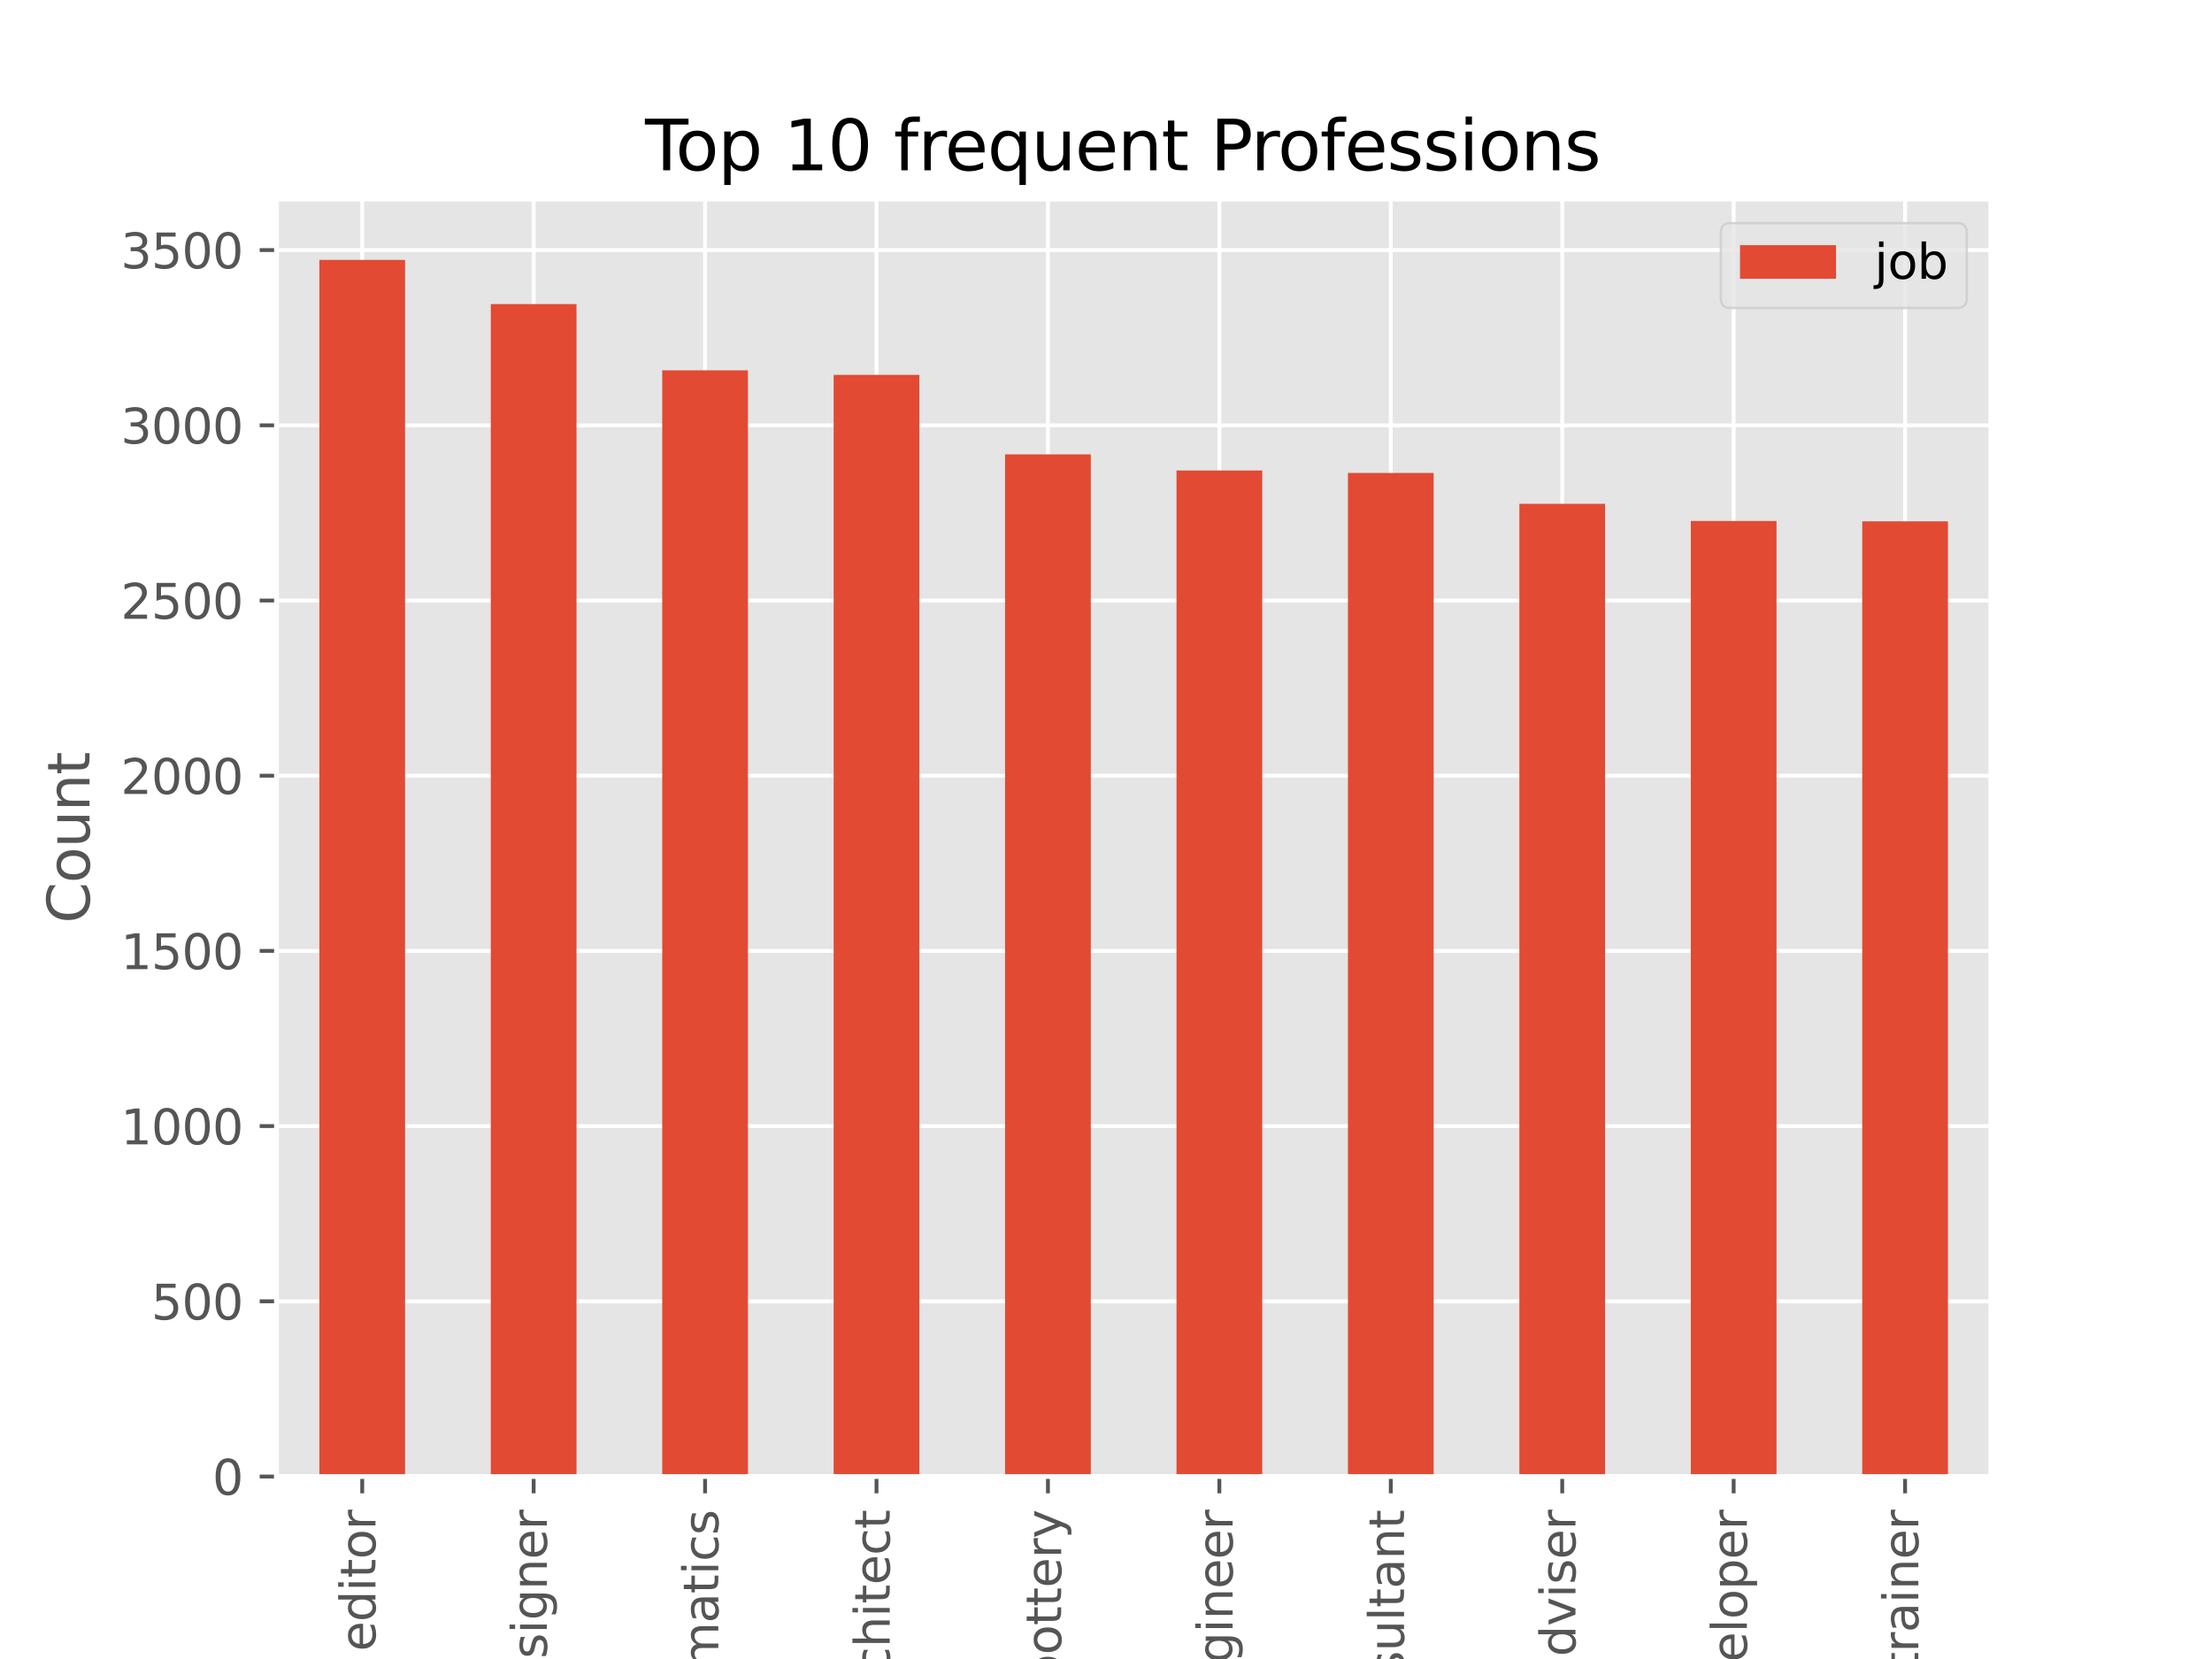 <?xml version="1.0" encoding="utf-8" standalone="no"?>
<!DOCTYPE svg PUBLIC "-//W3C//DTD SVG 1.1//EN"
  "http://www.w3.org/Graphics/SVG/1.1/DTD/svg11.dtd">
<svg xmlns:xlink="http://www.w3.org/1999/xlink" width="460.8pt" height="345.6pt" viewBox="0 0 460.8 345.6" xmlns="http://www.w3.org/2000/svg" version="1.1">
 <defs>
  <style type="text/css">*{stroke-linejoin: round; stroke-linecap: butt}</style>
 </defs>
 <g id="figure_1">
  <g id="patch_1">
   <path d="M 0 345.6 
L 460.8 345.6 
L 460.8 0 
L 0 0 
z
" style="fill: #ffffff"/>
  </g>
  <g id="axes_1">
   <g id="patch_2">
    <path d="M 57.6 307.584 
L 414.72 307.584 
L 414.72 41.472 
L 57.6 41.472 
z
" style="fill: #e5e5e5"/>
   </g>
   <g id="matplotlib.axis_1">
    <g id="xtick_1">
     <g id="line2d_1">
      <path d="M 75.456 307.584 
L 75.456 41.472 
" clip-path="url(#pb16d175f1a)" style="fill: none; stroke: #ffffff; stroke-width: 0.8; stroke-linecap: square"/>
     </g>
     <g id="line2d_2">
      <defs>
       <path id="mb424e75e66" d="M 0 0 
L 0 3.5 
" style="stroke: #555555; stroke-width: 0.8"/>
      </defs>
      <g>
       <use xlink:href="#mb424e75e66" x="75.456" y="307.584" style="fill: #555555; stroke: #555555; stroke-width: 0.8"/>
      </g>
     </g>
     <g id="text_1">
      <!-- Film/video editor -->
      <g style="fill: #555555" transform="translate(78.215 398.201) rotate(-90) scale(0.1 -0.1)">
       <defs>
        <path id="DejaVuSans-46" d="M 628 4666 
L 3309 4666 
L 3309 4134 
L 1259 4134 
L 1259 2759 
L 3109 2759 
L 3109 2228 
L 1259 2228 
L 1259 0 
L 628 0 
L 628 4666 
z
" transform="scale(0.016)"/>
        <path id="DejaVuSans-69" d="M 603 3500 
L 1178 3500 
L 1178 0 
L 603 0 
L 603 3500 
z
M 603 4863 
L 1178 4863 
L 1178 4134 
L 603 4134 
L 603 4863 
z
" transform="scale(0.016)"/>
        <path id="DejaVuSans-6c" d="M 603 4863 
L 1178 4863 
L 1178 0 
L 603 0 
L 603 4863 
z
" transform="scale(0.016)"/>
        <path id="DejaVuSans-6d" d="M 3328 2828 
Q 3544 3216 3844 3400 
Q 4144 3584 4550 3584 
Q 5097 3584 5394 3201 
Q 5691 2819 5691 2113 
L 5691 0 
L 5113 0 
L 5113 2094 
Q 5113 2597 4934 2840 
Q 4756 3084 4391 3084 
Q 3944 3084 3684 2787 
Q 3425 2491 3425 1978 
L 3425 0 
L 2847 0 
L 2847 2094 
Q 2847 2600 2669 2842 
Q 2491 3084 2119 3084 
Q 1678 3084 1418 2786 
Q 1159 2488 1159 1978 
L 1159 0 
L 581 0 
L 581 3500 
L 1159 3500 
L 1159 2956 
Q 1356 3278 1631 3431 
Q 1906 3584 2284 3584 
Q 2666 3584 2933 3390 
Q 3200 3197 3328 2828 
z
" transform="scale(0.016)"/>
        <path id="DejaVuSans-2f" d="M 1625 4666 
L 2156 4666 
L 531 -594 
L 0 -594 
L 1625 4666 
z
" transform="scale(0.016)"/>
        <path id="DejaVuSans-76" d="M 191 3500 
L 800 3500 
L 1894 563 
L 2988 3500 
L 3597 3500 
L 2284 0 
L 1503 0 
L 191 3500 
z
" transform="scale(0.016)"/>
        <path id="DejaVuSans-64" d="M 2906 2969 
L 2906 4863 
L 3481 4863 
L 3481 0 
L 2906 0 
L 2906 525 
Q 2725 213 2448 61 
Q 2172 -91 1784 -91 
Q 1150 -91 751 415 
Q 353 922 353 1747 
Q 353 2572 751 3078 
Q 1150 3584 1784 3584 
Q 2172 3584 2448 3432 
Q 2725 3281 2906 2969 
z
M 947 1747 
Q 947 1113 1208 752 
Q 1469 391 1925 391 
Q 2381 391 2643 752 
Q 2906 1113 2906 1747 
Q 2906 2381 2643 2742 
Q 2381 3103 1925 3103 
Q 1469 3103 1208 2742 
Q 947 2381 947 1747 
z
" transform="scale(0.016)"/>
        <path id="DejaVuSans-65" d="M 3597 1894 
L 3597 1613 
L 953 1613 
Q 991 1019 1311 708 
Q 1631 397 2203 397 
Q 2534 397 2845 478 
Q 3156 559 3463 722 
L 3463 178 
Q 3153 47 2828 -22 
Q 2503 -91 2169 -91 
Q 1331 -91 842 396 
Q 353 884 353 1716 
Q 353 2575 817 3079 
Q 1281 3584 2069 3584 
Q 2775 3584 3186 3129 
Q 3597 2675 3597 1894 
z
M 3022 2063 
Q 3016 2534 2758 2815 
Q 2500 3097 2075 3097 
Q 1594 3097 1305 2825 
Q 1016 2553 972 2059 
L 3022 2063 
z
" transform="scale(0.016)"/>
        <path id="DejaVuSans-6f" d="M 1959 3097 
Q 1497 3097 1228 2736 
Q 959 2375 959 1747 
Q 959 1119 1226 758 
Q 1494 397 1959 397 
Q 2419 397 2687 759 
Q 2956 1122 2956 1747 
Q 2956 2369 2687 2733 
Q 2419 3097 1959 3097 
z
M 1959 3584 
Q 2709 3584 3137 3096 
Q 3566 2609 3566 1747 
Q 3566 888 3137 398 
Q 2709 -91 1959 -91 
Q 1206 -91 779 398 
Q 353 888 353 1747 
Q 353 2609 779 3096 
Q 1206 3584 1959 3584 
z
" transform="scale(0.016)"/>
        <path id="DejaVuSans-20" transform="scale(0.016)"/>
        <path id="DejaVuSans-74" d="M 1172 4494 
L 1172 3500 
L 2356 3500 
L 2356 3053 
L 1172 3053 
L 1172 1153 
Q 1172 725 1289 603 
Q 1406 481 1766 481 
L 2356 481 
L 2356 0 
L 1766 0 
Q 1100 0 847 248 
Q 594 497 594 1153 
L 594 3053 
L 172 3053 
L 172 3500 
L 594 3500 
L 594 4494 
L 1172 4494 
z
" transform="scale(0.016)"/>
        <path id="DejaVuSans-72" d="M 2631 2963 
Q 2534 3019 2420 3045 
Q 2306 3072 2169 3072 
Q 1681 3072 1420 2755 
Q 1159 2438 1159 1844 
L 1159 0 
L 581 0 
L 581 3500 
L 1159 3500 
L 1159 2956 
Q 1341 3275 1631 3429 
Q 1922 3584 2338 3584 
Q 2397 3584 2469 3576 
Q 2541 3569 2628 3553 
L 2631 2963 
z
" transform="scale(0.016)"/>
       </defs>
       <use xlink:href="#DejaVuSans-46"/>
       <use xlink:href="#DejaVuSans-69" x="50.27"/>
       <use xlink:href="#DejaVuSans-6c" x="78.053"/>
       <use xlink:href="#DejaVuSans-6d" x="105.836"/>
       <use xlink:href="#DejaVuSans-2f" x="203.248"/>
       <use xlink:href="#DejaVuSans-76" x="236.939"/>
       <use xlink:href="#DejaVuSans-69" x="296.119"/>
       <use xlink:href="#DejaVuSans-64" x="323.902"/>
       <use xlink:href="#DejaVuSans-65" x="387.379"/>
       <use xlink:href="#DejaVuSans-6f" x="448.902"/>
       <use xlink:href="#DejaVuSans-20" x="510.084"/>
       <use xlink:href="#DejaVuSans-65" x="541.871"/>
       <use xlink:href="#DejaVuSans-64" x="603.395"/>
       <use xlink:href="#DejaVuSans-69" x="666.871"/>
       <use xlink:href="#DejaVuSans-74" x="694.654"/>
       <use xlink:href="#DejaVuSans-6f" x="733.863"/>
       <use xlink:href="#DejaVuSans-72" x="795.045"/>
      </g>
     </g>
    </g>
    <g id="xtick_2">
     <g id="line2d_3">
      <path d="M 111.168 307.584 
L 111.168 41.472 
" clip-path="url(#pb16d175f1a)" style="fill: none; stroke: #ffffff; stroke-width: 0.8; stroke-linecap: square"/>
     </g>
     <g id="line2d_4">
      <g>
       <use xlink:href="#mb424e75e66" x="111.168" y="307.584" style="fill: #555555; stroke: #555555; stroke-width: 0.8"/>
      </g>
     </g>
     <g id="text_2">
      <!-- Exhibition designer -->
      <g style="fill: #555555" transform="translate(113.927 410.836) rotate(-90) scale(0.1 -0.1)">
       <defs>
        <path id="DejaVuSans-45" d="M 628 4666 
L 3578 4666 
L 3578 4134 
L 1259 4134 
L 1259 2753 
L 3481 2753 
L 3481 2222 
L 1259 2222 
L 1259 531 
L 3634 531 
L 3634 0 
L 628 0 
L 628 4666 
z
" transform="scale(0.016)"/>
        <path id="DejaVuSans-78" d="M 3513 3500 
L 2247 1797 
L 3578 0 
L 2900 0 
L 1881 1375 
L 863 0 
L 184 0 
L 1544 1831 
L 300 3500 
L 978 3500 
L 1906 2253 
L 2834 3500 
L 3513 3500 
z
" transform="scale(0.016)"/>
        <path id="DejaVuSans-68" d="M 3513 2113 
L 3513 0 
L 2938 0 
L 2938 2094 
Q 2938 2591 2744 2837 
Q 2550 3084 2163 3084 
Q 1697 3084 1428 2787 
Q 1159 2491 1159 1978 
L 1159 0 
L 581 0 
L 581 4863 
L 1159 4863 
L 1159 2956 
Q 1366 3272 1645 3428 
Q 1925 3584 2291 3584 
Q 2894 3584 3203 3211 
Q 3513 2838 3513 2113 
z
" transform="scale(0.016)"/>
        <path id="DejaVuSans-62" d="M 3116 1747 
Q 3116 2381 2855 2742 
Q 2594 3103 2138 3103 
Q 1681 3103 1420 2742 
Q 1159 2381 1159 1747 
Q 1159 1113 1420 752 
Q 1681 391 2138 391 
Q 2594 391 2855 752 
Q 3116 1113 3116 1747 
z
M 1159 2969 
Q 1341 3281 1617 3432 
Q 1894 3584 2278 3584 
Q 2916 3584 3314 3078 
Q 3713 2572 3713 1747 
Q 3713 922 3314 415 
Q 2916 -91 2278 -91 
Q 1894 -91 1617 61 
Q 1341 213 1159 525 
L 1159 0 
L 581 0 
L 581 4863 
L 1159 4863 
L 1159 2969 
z
" transform="scale(0.016)"/>
        <path id="DejaVuSans-6e" d="M 3513 2113 
L 3513 0 
L 2938 0 
L 2938 2094 
Q 2938 2591 2744 2837 
Q 2550 3084 2163 3084 
Q 1697 3084 1428 2787 
Q 1159 2491 1159 1978 
L 1159 0 
L 581 0 
L 581 3500 
L 1159 3500 
L 1159 2956 
Q 1366 3272 1645 3428 
Q 1925 3584 2291 3584 
Q 2894 3584 3203 3211 
Q 3513 2838 3513 2113 
z
" transform="scale(0.016)"/>
        <path id="DejaVuSans-73" d="M 2834 3397 
L 2834 2853 
Q 2591 2978 2328 3040 
Q 2066 3103 1784 3103 
Q 1356 3103 1142 2972 
Q 928 2841 928 2578 
Q 928 2378 1081 2264 
Q 1234 2150 1697 2047 
L 1894 2003 
Q 2506 1872 2764 1633 
Q 3022 1394 3022 966 
Q 3022 478 2636 193 
Q 2250 -91 1575 -91 
Q 1294 -91 989 -36 
Q 684 19 347 128 
L 347 722 
Q 666 556 975 473 
Q 1284 391 1588 391 
Q 1994 391 2212 530 
Q 2431 669 2431 922 
Q 2431 1156 2273 1281 
Q 2116 1406 1581 1522 
L 1381 1569 
Q 847 1681 609 1914 
Q 372 2147 372 2553 
Q 372 3047 722 3315 
Q 1072 3584 1716 3584 
Q 2034 3584 2315 3537 
Q 2597 3491 2834 3397 
z
" transform="scale(0.016)"/>
        <path id="DejaVuSans-67" d="M 2906 1791 
Q 2906 2416 2648 2759 
Q 2391 3103 1925 3103 
Q 1463 3103 1205 2759 
Q 947 2416 947 1791 
Q 947 1169 1205 825 
Q 1463 481 1925 481 
Q 2391 481 2648 825 
Q 2906 1169 2906 1791 
z
M 3481 434 
Q 3481 -459 3084 -895 
Q 2688 -1331 1869 -1331 
Q 1566 -1331 1297 -1286 
Q 1028 -1241 775 -1147 
L 775 -588 
Q 1028 -725 1275 -790 
Q 1522 -856 1778 -856 
Q 2344 -856 2625 -561 
Q 2906 -266 2906 331 
L 2906 616 
Q 2728 306 2450 153 
Q 2172 0 1784 0 
Q 1141 0 747 490 
Q 353 981 353 1791 
Q 353 2603 747 3093 
Q 1141 3584 1784 3584 
Q 2172 3584 2450 3431 
Q 2728 3278 2906 2969 
L 2906 3500 
L 3481 3500 
L 3481 434 
z
" transform="scale(0.016)"/>
       </defs>
       <use xlink:href="#DejaVuSans-45"/>
       <use xlink:href="#DejaVuSans-78" x="63.184"/>
       <use xlink:href="#DejaVuSans-68" x="122.363"/>
       <use xlink:href="#DejaVuSans-69" x="185.742"/>
       <use xlink:href="#DejaVuSans-62" x="213.525"/>
       <use xlink:href="#DejaVuSans-69" x="277.002"/>
       <use xlink:href="#DejaVuSans-74" x="304.785"/>
       <use xlink:href="#DejaVuSans-69" x="343.994"/>
       <use xlink:href="#DejaVuSans-6f" x="371.777"/>
       <use xlink:href="#DejaVuSans-6e" x="432.959"/>
       <use xlink:href="#DejaVuSans-20" x="496.338"/>
       <use xlink:href="#DejaVuSans-64" x="528.125"/>
       <use xlink:href="#DejaVuSans-65" x="591.602"/>
       <use xlink:href="#DejaVuSans-73" x="653.125"/>
       <use xlink:href="#DejaVuSans-69" x="705.225"/>
       <use xlink:href="#DejaVuSans-67" x="733.008"/>
       <use xlink:href="#DejaVuSans-6e" x="796.484"/>
       <use xlink:href="#DejaVuSans-65" x="859.863"/>
       <use xlink:href="#DejaVuSans-72" x="921.387"/>
      </g>
     </g>
    </g>
    <g id="xtick_3">
     <g id="line2d_5">
      <path d="M 146.88 307.584 
L 146.88 41.472 
" clip-path="url(#pb16d175f1a)" style="fill: none; stroke: #ffffff; stroke-width: 0.8; stroke-linecap: square"/>
     </g>
     <g id="line2d_6">
      <g>
       <use xlink:href="#mb424e75e66" x="146.88" y="307.584" style="fill: #555555; stroke: #555555; stroke-width: 0.8"/>
      </g>
     </g>
     <g id="text_3">
      <!-- Surveyor, land/geomatics -->
      <g style="fill: #555555" transform="translate(149.639 442.814) rotate(-90) scale(0.1 -0.1)">
       <defs>
        <path id="DejaVuSans-53" d="M 3425 4513 
L 3425 3897 
Q 3066 4069 2747 4153 
Q 2428 4238 2131 4238 
Q 1616 4238 1336 4038 
Q 1056 3838 1056 3469 
Q 1056 3159 1242 3001 
Q 1428 2844 1947 2747 
L 2328 2669 
Q 3034 2534 3370 2195 
Q 3706 1856 3706 1288 
Q 3706 609 3251 259 
Q 2797 -91 1919 -91 
Q 1588 -91 1214 -16 
Q 841 59 441 206 
L 441 856 
Q 825 641 1194 531 
Q 1563 422 1919 422 
Q 2459 422 2753 634 
Q 3047 847 3047 1241 
Q 3047 1584 2836 1778 
Q 2625 1972 2144 2069 
L 1759 2144 
Q 1053 2284 737 2584 
Q 422 2884 422 3419 
Q 422 4038 858 4394 
Q 1294 4750 2059 4750 
Q 2388 4750 2728 4690 
Q 3069 4631 3425 4513 
z
" transform="scale(0.016)"/>
        <path id="DejaVuSans-75" d="M 544 1381 
L 544 3500 
L 1119 3500 
L 1119 1403 
Q 1119 906 1312 657 
Q 1506 409 1894 409 
Q 2359 409 2629 706 
Q 2900 1003 2900 1516 
L 2900 3500 
L 3475 3500 
L 3475 0 
L 2900 0 
L 2900 538 
Q 2691 219 2414 64 
Q 2138 -91 1772 -91 
Q 1169 -91 856 284 
Q 544 659 544 1381 
z
M 1991 3584 
L 1991 3584 
z
" transform="scale(0.016)"/>
        <path id="DejaVuSans-79" d="M 2059 -325 
Q 1816 -950 1584 -1140 
Q 1353 -1331 966 -1331 
L 506 -1331 
L 506 -850 
L 844 -850 
Q 1081 -850 1212 -737 
Q 1344 -625 1503 -206 
L 1606 56 
L 191 3500 
L 800 3500 
L 1894 763 
L 2988 3500 
L 3597 3500 
L 2059 -325 
z
" transform="scale(0.016)"/>
        <path id="DejaVuSans-2c" d="M 750 794 
L 1409 794 
L 1409 256 
L 897 -744 
L 494 -744 
L 750 256 
L 750 794 
z
" transform="scale(0.016)"/>
        <path id="DejaVuSans-61" d="M 2194 1759 
Q 1497 1759 1228 1600 
Q 959 1441 959 1056 
Q 959 750 1161 570 
Q 1363 391 1709 391 
Q 2188 391 2477 730 
Q 2766 1069 2766 1631 
L 2766 1759 
L 2194 1759 
z
M 3341 1997 
L 3341 0 
L 2766 0 
L 2766 531 
Q 2569 213 2275 61 
Q 1981 -91 1556 -91 
Q 1019 -91 701 211 
Q 384 513 384 1019 
Q 384 1609 779 1909 
Q 1175 2209 1959 2209 
L 2766 2209 
L 2766 2266 
Q 2766 2663 2505 2880 
Q 2244 3097 1772 3097 
Q 1472 3097 1187 3025 
Q 903 2953 641 2809 
L 641 3341 
Q 956 3463 1253 3523 
Q 1550 3584 1831 3584 
Q 2591 3584 2966 3190 
Q 3341 2797 3341 1997 
z
" transform="scale(0.016)"/>
        <path id="DejaVuSans-63" d="M 3122 3366 
L 3122 2828 
Q 2878 2963 2633 3030 
Q 2388 3097 2138 3097 
Q 1578 3097 1268 2742 
Q 959 2388 959 1747 
Q 959 1106 1268 751 
Q 1578 397 2138 397 
Q 2388 397 2633 464 
Q 2878 531 3122 666 
L 3122 134 
Q 2881 22 2623 -34 
Q 2366 -91 2075 -91 
Q 1284 -91 818 406 
Q 353 903 353 1747 
Q 353 2603 823 3093 
Q 1294 3584 2113 3584 
Q 2378 3584 2631 3529 
Q 2884 3475 3122 3366 
z
" transform="scale(0.016)"/>
       </defs>
       <use xlink:href="#DejaVuSans-53"/>
       <use xlink:href="#DejaVuSans-75" x="63.477"/>
       <use xlink:href="#DejaVuSans-72" x="126.855"/>
       <use xlink:href="#DejaVuSans-76" x="167.969"/>
       <use xlink:href="#DejaVuSans-65" x="227.148"/>
       <use xlink:href="#DejaVuSans-79" x="288.672"/>
       <use xlink:href="#DejaVuSans-6f" x="347.852"/>
       <use xlink:href="#DejaVuSans-72" x="409.033"/>
       <use xlink:href="#DejaVuSans-2c" x="450.146"/>
       <use xlink:href="#DejaVuSans-20" x="481.934"/>
       <use xlink:href="#DejaVuSans-6c" x="513.721"/>
       <use xlink:href="#DejaVuSans-61" x="541.504"/>
       <use xlink:href="#DejaVuSans-6e" x="602.783"/>
       <use xlink:href="#DejaVuSans-64" x="666.162"/>
       <use xlink:href="#DejaVuSans-2f" x="729.639"/>
       <use xlink:href="#DejaVuSans-67" x="763.33"/>
       <use xlink:href="#DejaVuSans-65" x="826.807"/>
       <use xlink:href="#DejaVuSans-6f" x="888.33"/>
       <use xlink:href="#DejaVuSans-6d" x="949.512"/>
       <use xlink:href="#DejaVuSans-61" x="1046.924"/>
       <use xlink:href="#DejaVuSans-74" x="1108.203"/>
       <use xlink:href="#DejaVuSans-69" x="1147.412"/>
       <use xlink:href="#DejaVuSans-63" x="1175.195"/>
       <use xlink:href="#DejaVuSans-73" x="1230.176"/>
      </g>
     </g>
    </g>
    <g id="xtick_4">
     <g id="line2d_7">
      <path d="M 182.592 307.584 
L 182.592 41.472 
" clip-path="url(#pb16d175f1a)" style="fill: none; stroke: #ffffff; stroke-width: 0.8; stroke-linecap: square"/>
     </g>
     <g id="line2d_8">
      <g>
       <use xlink:href="#mb424e75e66" x="182.592" y="307.584" style="fill: #555555; stroke: #555555; stroke-width: 0.8"/>
      </g>
     </g>
     <g id="text_4">
      <!-- Naval architect -->
      <g style="fill: #555555" transform="translate(185.351 390.317) rotate(-90) scale(0.1 -0.1)">
       <defs>
        <path id="DejaVuSans-4e" d="M 628 4666 
L 1478 4666 
L 3547 763 
L 3547 4666 
L 4159 4666 
L 4159 0 
L 3309 0 
L 1241 3903 
L 1241 0 
L 628 0 
L 628 4666 
z
" transform="scale(0.016)"/>
       </defs>
       <use xlink:href="#DejaVuSans-4e"/>
       <use xlink:href="#DejaVuSans-61" x="74.805"/>
       <use xlink:href="#DejaVuSans-76" x="136.084"/>
       <use xlink:href="#DejaVuSans-61" x="195.264"/>
       <use xlink:href="#DejaVuSans-6c" x="256.543"/>
       <use xlink:href="#DejaVuSans-20" x="284.326"/>
       <use xlink:href="#DejaVuSans-61" x="316.113"/>
       <use xlink:href="#DejaVuSans-72" x="377.393"/>
       <use xlink:href="#DejaVuSans-63" x="416.256"/>
       <use xlink:href="#DejaVuSans-68" x="471.236"/>
       <use xlink:href="#DejaVuSans-69" x="534.615"/>
       <use xlink:href="#DejaVuSans-74" x="562.398"/>
       <use xlink:href="#DejaVuSans-65" x="601.607"/>
       <use xlink:href="#DejaVuSans-63" x="663.131"/>
       <use xlink:href="#DejaVuSans-74" x="718.111"/>
      </g>
     </g>
    </g>
    <g id="xtick_5">
     <g id="line2d_9">
      <path d="M 218.304 307.584 
L 218.304 41.472 
" clip-path="url(#pb16d175f1a)" style="fill: none; stroke: #ffffff; stroke-width: 0.8; stroke-linecap: square"/>
     </g>
     <g id="line2d_10">
      <g>
       <use xlink:href="#mb424e75e66" x="218.304" y="307.584" style="fill: #555555; stroke: #555555; stroke-width: 0.8"/>
      </g>
     </g>
     <g id="text_5">
      <!-- Designer, ceramics/pottery -->
      <g style="fill: #555555" transform="translate(221.063 450.707) rotate(-90) scale(0.1 -0.1)">
       <defs>
        <path id="DejaVuSans-44" d="M 1259 4147 
L 1259 519 
L 2022 519 
Q 2988 519 3436 956 
Q 3884 1394 3884 2338 
Q 3884 3275 3436 3711 
Q 2988 4147 2022 4147 
L 1259 4147 
z
M 628 4666 
L 1925 4666 
Q 3281 4666 3915 4102 
Q 4550 3538 4550 2338 
Q 4550 1131 3912 565 
Q 3275 0 1925 0 
L 628 0 
L 628 4666 
z
" transform="scale(0.016)"/>
        <path id="DejaVuSans-70" d="M 1159 525 
L 1159 -1331 
L 581 -1331 
L 581 3500 
L 1159 3500 
L 1159 2969 
Q 1341 3281 1617 3432 
Q 1894 3584 2278 3584 
Q 2916 3584 3314 3078 
Q 3713 2572 3713 1747 
Q 3713 922 3314 415 
Q 2916 -91 2278 -91 
Q 1894 -91 1617 61 
Q 1341 213 1159 525 
z
M 3116 1747 
Q 3116 2381 2855 2742 
Q 2594 3103 2138 3103 
Q 1681 3103 1420 2742 
Q 1159 2381 1159 1747 
Q 1159 1113 1420 752 
Q 1681 391 2138 391 
Q 2594 391 2855 752 
Q 3116 1113 3116 1747 
z
" transform="scale(0.016)"/>
       </defs>
       <use xlink:href="#DejaVuSans-44"/>
       <use xlink:href="#DejaVuSans-65" x="77.002"/>
       <use xlink:href="#DejaVuSans-73" x="138.525"/>
       <use xlink:href="#DejaVuSans-69" x="190.625"/>
       <use xlink:href="#DejaVuSans-67" x="218.408"/>
       <use xlink:href="#DejaVuSans-6e" x="281.885"/>
       <use xlink:href="#DejaVuSans-65" x="345.264"/>
       <use xlink:href="#DejaVuSans-72" x="406.787"/>
       <use xlink:href="#DejaVuSans-2c" x="447.9"/>
       <use xlink:href="#DejaVuSans-20" x="479.688"/>
       <use xlink:href="#DejaVuSans-63" x="511.475"/>
       <use xlink:href="#DejaVuSans-65" x="566.455"/>
       <use xlink:href="#DejaVuSans-72" x="627.979"/>
       <use xlink:href="#DejaVuSans-61" x="669.092"/>
       <use xlink:href="#DejaVuSans-6d" x="730.371"/>
       <use xlink:href="#DejaVuSans-69" x="827.783"/>
       <use xlink:href="#DejaVuSans-63" x="855.566"/>
       <use xlink:href="#DejaVuSans-73" x="910.547"/>
       <use xlink:href="#DejaVuSans-2f" x="962.646"/>
       <use xlink:href="#DejaVuSans-70" x="996.338"/>
       <use xlink:href="#DejaVuSans-6f" x="1059.814"/>
       <use xlink:href="#DejaVuSans-74" x="1120.996"/>
       <use xlink:href="#DejaVuSans-74" x="1160.205"/>
       <use xlink:href="#DejaVuSans-65" x="1199.414"/>
       <use xlink:href="#DejaVuSans-72" x="1260.938"/>
       <use xlink:href="#DejaVuSans-79" x="1302.051"/>
      </g>
     </g>
    </g>
    <g id="xtick_6">
     <g id="line2d_11">
      <path d="M 254.016 307.584 
L 254.016 41.472 
" clip-path="url(#pb16d175f1a)" style="fill: none; stroke: #ffffff; stroke-width: 0.8; stroke-linecap: square"/>
     </g>
     <g id="line2d_12">
      <g>
       <use xlink:href="#mb424e75e66" x="254.016" y="307.584" style="fill: #555555; stroke: #555555; stroke-width: 0.8"/>
      </g>
     </g>
     <g id="text_6">
      <!-- Materials engineer -->
      <g style="fill: #555555" transform="translate(256.775 407.968) rotate(-90) scale(0.1 -0.1)">
       <defs>
        <path id="DejaVuSans-4d" d="M 628 4666 
L 1569 4666 
L 2759 1491 
L 3956 4666 
L 4897 4666 
L 4897 0 
L 4281 0 
L 4281 4097 
L 3078 897 
L 2444 897 
L 1241 4097 
L 1241 0 
L 628 0 
L 628 4666 
z
" transform="scale(0.016)"/>
       </defs>
       <use xlink:href="#DejaVuSans-4d"/>
       <use xlink:href="#DejaVuSans-61" x="86.279"/>
       <use xlink:href="#DejaVuSans-74" x="147.559"/>
       <use xlink:href="#DejaVuSans-65" x="186.768"/>
       <use xlink:href="#DejaVuSans-72" x="248.291"/>
       <use xlink:href="#DejaVuSans-69" x="289.404"/>
       <use xlink:href="#DejaVuSans-61" x="317.188"/>
       <use xlink:href="#DejaVuSans-6c" x="378.467"/>
       <use xlink:href="#DejaVuSans-73" x="406.25"/>
       <use xlink:href="#DejaVuSans-20" x="458.35"/>
       <use xlink:href="#DejaVuSans-65" x="490.137"/>
       <use xlink:href="#DejaVuSans-6e" x="551.66"/>
       <use xlink:href="#DejaVuSans-67" x="615.039"/>
       <use xlink:href="#DejaVuSans-69" x="678.516"/>
       <use xlink:href="#DejaVuSans-6e" x="706.299"/>
       <use xlink:href="#DejaVuSans-65" x="769.678"/>
       <use xlink:href="#DejaVuSans-65" x="831.201"/>
       <use xlink:href="#DejaVuSans-72" x="892.725"/>
      </g>
     </g>
    </g>
    <g id="xtick_7">
     <g id="line2d_13">
      <path d="M 289.728 307.584 
L 289.728 41.472 
" clip-path="url(#pb16d175f1a)" style="fill: none; stroke: #ffffff; stroke-width: 0.8; stroke-linecap: square"/>
     </g>
     <g id="line2d_14">
      <g>
       <use xlink:href="#mb424e75e66" x="289.728" y="307.584" style="fill: #555555; stroke: #555555; stroke-width: 0.8"/>
      </g>
     </g>
     <g id="text_7">
      <!-- Environmental consultant -->
      <g style="fill: #555555" transform="translate(292.487 443.101) rotate(-90) scale(0.1 -0.1)">
       <use xlink:href="#DejaVuSans-45"/>
       <use xlink:href="#DejaVuSans-6e" x="63.184"/>
       <use xlink:href="#DejaVuSans-76" x="126.562"/>
       <use xlink:href="#DejaVuSans-69" x="185.742"/>
       <use xlink:href="#DejaVuSans-72" x="213.525"/>
       <use xlink:href="#DejaVuSans-6f" x="252.389"/>
       <use xlink:href="#DejaVuSans-6e" x="313.57"/>
       <use xlink:href="#DejaVuSans-6d" x="376.949"/>
       <use xlink:href="#DejaVuSans-65" x="474.361"/>
       <use xlink:href="#DejaVuSans-6e" x="535.885"/>
       <use xlink:href="#DejaVuSans-74" x="599.264"/>
       <use xlink:href="#DejaVuSans-61" x="638.473"/>
       <use xlink:href="#DejaVuSans-6c" x="699.752"/>
       <use xlink:href="#DejaVuSans-20" x="727.535"/>
       <use xlink:href="#DejaVuSans-63" x="759.322"/>
       <use xlink:href="#DejaVuSans-6f" x="814.303"/>
       <use xlink:href="#DejaVuSans-6e" x="875.484"/>
       <use xlink:href="#DejaVuSans-73" x="938.863"/>
       <use xlink:href="#DejaVuSans-75" x="990.963"/>
       <use xlink:href="#DejaVuSans-6c" x="1054.342"/>
       <use xlink:href="#DejaVuSans-74" x="1082.125"/>
       <use xlink:href="#DejaVuSans-61" x="1121.334"/>
       <use xlink:href="#DejaVuSans-6e" x="1182.613"/>
       <use xlink:href="#DejaVuSans-74" x="1245.992"/>
      </g>
     </g>
    </g>
    <g id="xtick_8">
     <g id="line2d_15">
      <path d="M 325.44 307.584 
L 325.44 41.472 
" clip-path="url(#pb16d175f1a)" style="fill: none; stroke: #ffffff; stroke-width: 0.8; stroke-linecap: square"/>
     </g>
     <g id="line2d_16">
      <g>
       <use xlink:href="#mb424e75e66" x="325.44" y="307.584" style="fill: #555555; stroke: #555555; stroke-width: 0.8"/>
      </g>
     </g>
     <g id="text_8">
      <!-- Financial adviser -->
      <g style="fill: #555555" transform="translate(328.199 398.2) rotate(-90) scale(0.1 -0.1)">
       <use xlink:href="#DejaVuSans-46"/>
       <use xlink:href="#DejaVuSans-69" x="50.27"/>
       <use xlink:href="#DejaVuSans-6e" x="78.053"/>
       <use xlink:href="#DejaVuSans-61" x="141.432"/>
       <use xlink:href="#DejaVuSans-6e" x="202.711"/>
       <use xlink:href="#DejaVuSans-63" x="266.09"/>
       <use xlink:href="#DejaVuSans-69" x="321.07"/>
       <use xlink:href="#DejaVuSans-61" x="348.854"/>
       <use xlink:href="#DejaVuSans-6c" x="410.133"/>
       <use xlink:href="#DejaVuSans-20" x="437.916"/>
       <use xlink:href="#DejaVuSans-61" x="469.703"/>
       <use xlink:href="#DejaVuSans-64" x="530.982"/>
       <use xlink:href="#DejaVuSans-76" x="594.459"/>
       <use xlink:href="#DejaVuSans-69" x="653.639"/>
       <use xlink:href="#DejaVuSans-73" x="681.422"/>
       <use xlink:href="#DejaVuSans-65" x="733.521"/>
       <use xlink:href="#DejaVuSans-72" x="795.045"/>
      </g>
     </g>
    </g>
    <g id="xtick_9">
     <g id="line2d_17">
      <path d="M 361.152 307.584 
L 361.152 41.472 
" clip-path="url(#pb16d175f1a)" style="fill: none; stroke: #ffffff; stroke-width: 0.8; stroke-linecap: square"/>
     </g>
     <g id="line2d_18">
      <g>
       <use xlink:href="#mb424e75e66" x="361.152" y="307.584" style="fill: #555555; stroke: #555555; stroke-width: 0.8"/>
      </g>
     </g>
     <g id="text_9">
      <!-- Systems developer -->
      <g style="fill: #555555" transform="translate(363.911 410.345) rotate(-90) scale(0.1 -0.1)">
       <use xlink:href="#DejaVuSans-53"/>
       <use xlink:href="#DejaVuSans-79" x="63.477"/>
       <use xlink:href="#DejaVuSans-73" x="122.656"/>
       <use xlink:href="#DejaVuSans-74" x="174.756"/>
       <use xlink:href="#DejaVuSans-65" x="213.965"/>
       <use xlink:href="#DejaVuSans-6d" x="275.488"/>
       <use xlink:href="#DejaVuSans-73" x="372.9"/>
       <use xlink:href="#DejaVuSans-20" x="425"/>
       <use xlink:href="#DejaVuSans-64" x="456.787"/>
       <use xlink:href="#DejaVuSans-65" x="520.264"/>
       <use xlink:href="#DejaVuSans-76" x="581.787"/>
       <use xlink:href="#DejaVuSans-65" x="640.967"/>
       <use xlink:href="#DejaVuSans-6c" x="702.49"/>
       <use xlink:href="#DejaVuSans-6f" x="730.273"/>
       <use xlink:href="#DejaVuSans-70" x="791.455"/>
       <use xlink:href="#DejaVuSans-65" x="854.932"/>
       <use xlink:href="#DejaVuSans-72" x="916.455"/>
      </g>
     </g>
    </g>
    <g id="xtick_10">
     <g id="line2d_19">
      <path d="M 396.864 307.584 
L 396.864 41.472 
" clip-path="url(#pb16d175f1a)" style="fill: none; stroke: #ffffff; stroke-width: 0.8; stroke-linecap: square"/>
     </g>
     <g id="line2d_20">
      <g>
       <use xlink:href="#mb424e75e66" x="396.864" y="307.584" style="fill: #555555; stroke: #555555; stroke-width: 0.8"/>
      </g>
     </g>
     <g id="text_10">
      <!-- IT trainer -->
      <g style="fill: #555555" transform="translate(399.623 360.359) rotate(-90) scale(0.1 -0.1)">
       <defs>
        <path id="DejaVuSans-49" d="M 628 4666 
L 1259 4666 
L 1259 0 
L 628 0 
L 628 4666 
z
" transform="scale(0.016)"/>
        <path id="DejaVuSans-54" d="M -19 4666 
L 3928 4666 
L 3928 4134 
L 2272 4134 
L 2272 0 
L 1638 0 
L 1638 4134 
L -19 4134 
L -19 4666 
z
" transform="scale(0.016)"/>
       </defs>
       <use xlink:href="#DejaVuSans-49"/>
       <use xlink:href="#DejaVuSans-54" x="29.492"/>
       <use xlink:href="#DejaVuSans-20" x="90.576"/>
       <use xlink:href="#DejaVuSans-74" x="122.363"/>
       <use xlink:href="#DejaVuSans-72" x="161.572"/>
       <use xlink:href="#DejaVuSans-61" x="202.686"/>
       <use xlink:href="#DejaVuSans-69" x="263.965"/>
       <use xlink:href="#DejaVuSans-6e" x="291.748"/>
       <use xlink:href="#DejaVuSans-65" x="355.127"/>
       <use xlink:href="#DejaVuSans-72" x="416.65"/>
      </g>
     </g>
    </g>
    <g id="text_11">
     <!-- Job -->
     <g style="fill: #555555" transform="translate(226.91 463.826) scale(0.12 -0.12)">
      <defs>
       <path id="DejaVuSans-4a" d="M 628 4666 
L 1259 4666 
L 1259 325 
Q 1259 -519 939 -900 
Q 619 -1281 -91 -1281 
L -331 -1281 
L -331 -750 
L -134 -750 
Q 284 -750 456 -515 
Q 628 -281 628 325 
L 628 4666 
z
" transform="scale(0.016)"/>
      </defs>
      <use xlink:href="#DejaVuSans-4a"/>
      <use xlink:href="#DejaVuSans-6f" x="29.492"/>
      <use xlink:href="#DejaVuSans-62" x="90.674"/>
     </g>
    </g>
   </g>
   <g id="matplotlib.axis_2">
    <g id="ytick_1">
     <g id="line2d_21">
      <path d="M 57.6 307.584 
L 414.72 307.584 
" clip-path="url(#pb16d175f1a)" style="fill: none; stroke: #ffffff; stroke-width: 0.8; stroke-linecap: square"/>
     </g>
     <g id="line2d_22">
      <defs>
       <path id="m61c8c4d725" d="M 0 0 
L -3.5 0 
" style="stroke: #555555; stroke-width: 0.8"/>
      </defs>
      <g>
       <use xlink:href="#m61c8c4d725" x="57.6" y="307.584" style="fill: #555555; stroke: #555555; stroke-width: 0.8"/>
      </g>
     </g>
     <g id="text_12">
      <!-- 0 -->
      <g style="fill: #555555" transform="translate(44.237 311.383) scale(0.1 -0.1)">
       <defs>
        <path id="DejaVuSans-30" d="M 2034 4250 
Q 1547 4250 1301 3770 
Q 1056 3291 1056 2328 
Q 1056 1369 1301 889 
Q 1547 409 2034 409 
Q 2525 409 2770 889 
Q 3016 1369 3016 2328 
Q 3016 3291 2770 3770 
Q 2525 4250 2034 4250 
z
M 2034 4750 
Q 2819 4750 3233 4129 
Q 3647 3509 3647 2328 
Q 3647 1150 3233 529 
Q 2819 -91 2034 -91 
Q 1250 -91 836 529 
Q 422 1150 422 2328 
Q 422 3509 836 4129 
Q 1250 4750 2034 4750 
z
" transform="scale(0.016)"/>
       </defs>
       <use xlink:href="#DejaVuSans-30"/>
      </g>
     </g>
    </g>
    <g id="ytick_2">
     <g id="line2d_23">
      <path d="M 57.6 271.086 
L 414.72 271.086 
" clip-path="url(#pb16d175f1a)" style="fill: none; stroke: #ffffff; stroke-width: 0.8; stroke-linecap: square"/>
     </g>
     <g id="line2d_24">
      <g>
       <use xlink:href="#m61c8c4d725" x="57.6" y="271.086" style="fill: #555555; stroke: #555555; stroke-width: 0.8"/>
      </g>
     </g>
     <g id="text_13">
      <!-- 500 -->
      <g style="fill: #555555" transform="translate(31.512 274.886) scale(0.1 -0.1)">
       <defs>
        <path id="DejaVuSans-35" d="M 691 4666 
L 3169 4666 
L 3169 4134 
L 1269 4134 
L 1269 2991 
Q 1406 3038 1543 3061 
Q 1681 3084 1819 3084 
Q 2600 3084 3056 2656 
Q 3513 2228 3513 1497 
Q 3513 744 3044 326 
Q 2575 -91 1722 -91 
Q 1428 -91 1123 -41 
Q 819 9 494 109 
L 494 744 
Q 775 591 1075 516 
Q 1375 441 1709 441 
Q 2250 441 2565 725 
Q 2881 1009 2881 1497 
Q 2881 1984 2565 2268 
Q 2250 2553 1709 2553 
Q 1456 2553 1204 2497 
Q 953 2441 691 2322 
L 691 4666 
z
" transform="scale(0.016)"/>
       </defs>
       <use xlink:href="#DejaVuSans-35"/>
       <use xlink:href="#DejaVuSans-30" x="63.623"/>
       <use xlink:href="#DejaVuSans-30" x="127.246"/>
      </g>
     </g>
    </g>
    <g id="ytick_3">
     <g id="line2d_25">
      <path d="M 57.6 234.589 
L 414.72 234.589 
" clip-path="url(#pb16d175f1a)" style="fill: none; stroke: #ffffff; stroke-width: 0.8; stroke-linecap: square"/>
     </g>
     <g id="line2d_26">
      <g>
       <use xlink:href="#m61c8c4d725" x="57.6" y="234.589" style="fill: #555555; stroke: #555555; stroke-width: 0.8"/>
      </g>
     </g>
     <g id="text_14">
      <!-- 1000 -->
      <g style="fill: #555555" transform="translate(25.15 238.388) scale(0.1 -0.1)">
       <defs>
        <path id="DejaVuSans-31" d="M 794 531 
L 1825 531 
L 1825 4091 
L 703 3866 
L 703 4441 
L 1819 4666 
L 2450 4666 
L 2450 531 
L 3481 531 
L 3481 0 
L 794 0 
L 794 531 
z
" transform="scale(0.016)"/>
       </defs>
       <use xlink:href="#DejaVuSans-31"/>
       <use xlink:href="#DejaVuSans-30" x="63.623"/>
       <use xlink:href="#DejaVuSans-30" x="127.246"/>
       <use xlink:href="#DejaVuSans-30" x="190.869"/>
      </g>
     </g>
    </g>
    <g id="ytick_4">
     <g id="line2d_27">
      <path d="M 57.6 198.091 
L 414.72 198.091 
" clip-path="url(#pb16d175f1a)" style="fill: none; stroke: #ffffff; stroke-width: 0.8; stroke-linecap: square"/>
     </g>
     <g id="line2d_28">
      <g>
       <use xlink:href="#m61c8c4d725" x="57.6" y="198.091" style="fill: #555555; stroke: #555555; stroke-width: 0.8"/>
      </g>
     </g>
     <g id="text_15">
      <!-- 1500 -->
      <g style="fill: #555555" transform="translate(25.15 201.89) scale(0.1 -0.1)">
       <use xlink:href="#DejaVuSans-31"/>
       <use xlink:href="#DejaVuSans-35" x="63.623"/>
       <use xlink:href="#DejaVuSans-30" x="127.246"/>
       <use xlink:href="#DejaVuSans-30" x="190.869"/>
      </g>
     </g>
    </g>
    <g id="ytick_5">
     <g id="line2d_29">
      <path d="M 57.6 161.593 
L 414.72 161.593 
" clip-path="url(#pb16d175f1a)" style="fill: none; stroke: #ffffff; stroke-width: 0.8; stroke-linecap: square"/>
     </g>
     <g id="line2d_30">
      <g>
       <use xlink:href="#m61c8c4d725" x="57.6" y="161.593" style="fill: #555555; stroke: #555555; stroke-width: 0.8"/>
      </g>
     </g>
     <g id="text_16">
      <!-- 2000 -->
      <g style="fill: #555555" transform="translate(25.15 165.392) scale(0.1 -0.1)">
       <defs>
        <path id="DejaVuSans-32" d="M 1228 531 
L 3431 531 
L 3431 0 
L 469 0 
L 469 531 
Q 828 903 1448 1529 
Q 2069 2156 2228 2338 
Q 2531 2678 2651 2914 
Q 2772 3150 2772 3378 
Q 2772 3750 2511 3984 
Q 2250 4219 1831 4219 
Q 1534 4219 1204 4116 
Q 875 4013 500 3803 
L 500 4441 
Q 881 4594 1212 4672 
Q 1544 4750 1819 4750 
Q 2544 4750 2975 4387 
Q 3406 4025 3406 3419 
Q 3406 3131 3298 2873 
Q 3191 2616 2906 2266 
Q 2828 2175 2409 1742 
Q 1991 1309 1228 531 
z
" transform="scale(0.016)"/>
       </defs>
       <use xlink:href="#DejaVuSans-32"/>
       <use xlink:href="#DejaVuSans-30" x="63.623"/>
       <use xlink:href="#DejaVuSans-30" x="127.246"/>
       <use xlink:href="#DejaVuSans-30" x="190.869"/>
      </g>
     </g>
    </g>
    <g id="ytick_6">
     <g id="line2d_31">
      <path d="M 57.6 125.096 
L 414.72 125.096 
" clip-path="url(#pb16d175f1a)" style="fill: none; stroke: #ffffff; stroke-width: 0.8; stroke-linecap: square"/>
     </g>
     <g id="line2d_32">
      <g>
       <use xlink:href="#m61c8c4d725" x="57.6" y="125.096" style="fill: #555555; stroke: #555555; stroke-width: 0.8"/>
      </g>
     </g>
     <g id="text_17">
      <!-- 2500 -->
      <g style="fill: #555555" transform="translate(25.15 128.895) scale(0.1 -0.1)">
       <use xlink:href="#DejaVuSans-32"/>
       <use xlink:href="#DejaVuSans-35" x="63.623"/>
       <use xlink:href="#DejaVuSans-30" x="127.246"/>
       <use xlink:href="#DejaVuSans-30" x="190.869"/>
      </g>
     </g>
    </g>
    <g id="ytick_7">
     <g id="line2d_33">
      <path d="M 57.6 88.598 
L 414.72 88.598 
" clip-path="url(#pb16d175f1a)" style="fill: none; stroke: #ffffff; stroke-width: 0.8; stroke-linecap: square"/>
     </g>
     <g id="line2d_34">
      <g>
       <use xlink:href="#m61c8c4d725" x="57.6" y="88.598" style="fill: #555555; stroke: #555555; stroke-width: 0.8"/>
      </g>
     </g>
     <g id="text_18">
      <!-- 3000 -->
      <g style="fill: #555555" transform="translate(25.15 92.397) scale(0.1 -0.1)">
       <defs>
        <path id="DejaVuSans-33" d="M 2597 2516 
Q 3050 2419 3304 2112 
Q 3559 1806 3559 1356 
Q 3559 666 3084 287 
Q 2609 -91 1734 -91 
Q 1441 -91 1130 -33 
Q 819 25 488 141 
L 488 750 
Q 750 597 1062 519 
Q 1375 441 1716 441 
Q 2309 441 2620 675 
Q 2931 909 2931 1356 
Q 2931 1769 2642 2001 
Q 2353 2234 1838 2234 
L 1294 2234 
L 1294 2753 
L 1863 2753 
Q 2328 2753 2575 2939 
Q 2822 3125 2822 3475 
Q 2822 3834 2567 4026 
Q 2313 4219 1838 4219 
Q 1578 4219 1281 4162 
Q 984 4106 628 3988 
L 628 4550 
Q 988 4650 1302 4700 
Q 1616 4750 1894 4750 
Q 2613 4750 3031 4423 
Q 3450 4097 3450 3541 
Q 3450 3153 3228 2886 
Q 3006 2619 2597 2516 
z
" transform="scale(0.016)"/>
       </defs>
       <use xlink:href="#DejaVuSans-33"/>
       <use xlink:href="#DejaVuSans-30" x="63.623"/>
       <use xlink:href="#DejaVuSans-30" x="127.246"/>
       <use xlink:href="#DejaVuSans-30" x="190.869"/>
      </g>
     </g>
    </g>
    <g id="ytick_8">
     <g id="line2d_35">
      <path d="M 57.6 52.1 
L 414.72 52.1 
" clip-path="url(#pb16d175f1a)" style="fill: none; stroke: #ffffff; stroke-width: 0.8; stroke-linecap: square"/>
     </g>
     <g id="line2d_36">
      <g>
       <use xlink:href="#m61c8c4d725" x="57.6" y="52.1" style="fill: #555555; stroke: #555555; stroke-width: 0.8"/>
      </g>
     </g>
     <g id="text_19">
      <!-- 3500 -->
      <g style="fill: #555555" transform="translate(25.15 55.899) scale(0.1 -0.1)">
       <use xlink:href="#DejaVuSans-33"/>
       <use xlink:href="#DejaVuSans-35" x="63.623"/>
       <use xlink:href="#DejaVuSans-30" x="127.246"/>
       <use xlink:href="#DejaVuSans-30" x="190.869"/>
      </g>
     </g>
    </g>
    <g id="text_20">
     <!-- Count -->
     <g style="fill: #555555" transform="translate(18.654 192.346) rotate(-90) scale(0.12 -0.12)">
      <defs>
       <path id="DejaVuSans-43" d="M 4122 4306 
L 4122 3641 
Q 3803 3938 3442 4084 
Q 3081 4231 2675 4231 
Q 1875 4231 1450 3742 
Q 1025 3253 1025 2328 
Q 1025 1406 1450 917 
Q 1875 428 2675 428 
Q 3081 428 3442 575 
Q 3803 722 4122 1019 
L 4122 359 
Q 3791 134 3420 21 
Q 3050 -91 2638 -91 
Q 1578 -91 968 557 
Q 359 1206 359 2328 
Q 359 3453 968 4101 
Q 1578 4750 2638 4750 
Q 3056 4750 3426 4639 
Q 3797 4528 4122 4306 
z
" transform="scale(0.016)"/>
      </defs>
      <use xlink:href="#DejaVuSans-43"/>
      <use xlink:href="#DejaVuSans-6f" x="69.824"/>
      <use xlink:href="#DejaVuSans-75" x="131.006"/>
      <use xlink:href="#DejaVuSans-6e" x="194.385"/>
      <use xlink:href="#DejaVuSans-74" x="257.764"/>
     </g>
    </g>
   </g>
   <g id="patch_3">
    <path d="M 66.528 307.584 
L 84.384 307.584 
L 84.384 54.144 
L 66.528 54.144 
z
" clip-path="url(#pb16d175f1a)" style="fill: #e24a33"/>
   </g>
   <g id="patch_4">
    <path d="M 102.24 307.584 
L 120.096 307.584 
L 120.096 63.341 
L 102.24 63.341 
z
" clip-path="url(#pb16d175f1a)" style="fill: #e24a33"/>
   </g>
   <g id="patch_5">
    <path d="M 137.952 307.584 
L 155.808 307.584 
L 155.808 77.138 
L 137.952 77.138 
z
" clip-path="url(#pb16d175f1a)" style="fill: #e24a33"/>
   </g>
   <g id="patch_6">
    <path d="M 173.664 307.584 
L 191.52 307.584 
L 191.52 78.086 
L 173.664 78.086 
z
" clip-path="url(#pb16d175f1a)" style="fill: #e24a33"/>
   </g>
   <g id="patch_7">
    <path d="M 209.376 307.584 
L 227.232 307.584 
L 227.232 94.656 
L 209.376 94.656 
z
" clip-path="url(#pb16d175f1a)" style="fill: #e24a33"/>
   </g>
   <g id="patch_8">
    <path d="M 245.088 307.584 
L 262.944 307.584 
L 262.944 98.014 
L 245.088 98.014 
z
" clip-path="url(#pb16d175f1a)" style="fill: #e24a33"/>
   </g>
   <g id="patch_9">
    <path d="M 280.8 307.584 
L 298.656 307.584 
L 298.656 98.525 
L 280.8 98.525 
z
" clip-path="url(#pb16d175f1a)" style="fill: #e24a33"/>
   </g>
   <g id="patch_10">
    <path d="M 316.512 307.584 
L 334.368 307.584 
L 334.368 104.949 
L 316.512 104.949 
z
" clip-path="url(#pb16d175f1a)" style="fill: #e24a33"/>
   </g>
   <g id="patch_11">
    <path d="M 352.224 307.584 
L 370.08 307.584 
L 370.08 108.526 
L 352.224 108.526 
z
" clip-path="url(#pb16d175f1a)" style="fill: #e24a33"/>
   </g>
   <g id="patch_12">
    <path d="M 387.936 307.584 
L 405.792 307.584 
L 405.792 108.599 
L 387.936 108.599 
z
" clip-path="url(#pb16d175f1a)" style="fill: #e24a33"/>
   </g>
   <g id="patch_13">
    <path d="M 57.6 307.584 
L 57.6 41.472 
" style="fill: none; stroke: #ffffff; stroke-linejoin: miter; stroke-linecap: square"/>
   </g>
   <g id="patch_14">
    <path d="M 414.72 307.584 
L 414.72 41.472 
" style="fill: none; stroke: #ffffff; stroke-linejoin: miter; stroke-linecap: square"/>
   </g>
   <g id="patch_15">
    <path d="M 57.6 307.584 
L 414.72 307.584 
" style="fill: none; stroke: #ffffff; stroke-linejoin: miter; stroke-linecap: square"/>
   </g>
   <g id="patch_16">
    <path d="M 57.6 41.472 
L 414.72 41.472 
" style="fill: none; stroke: #ffffff; stroke-linejoin: miter; stroke-linecap: square"/>
   </g>
   <g id="text_21">
    <!-- Top 10 frequent Professions  -->
    <g transform="translate(134.378 35.472) scale(0.144 -0.144)">
     <defs>
      <path id="DejaVuSans-66" d="M 2375 4863 
L 2375 4384 
L 1825 4384 
Q 1516 4384 1395 4259 
Q 1275 4134 1275 3809 
L 1275 3500 
L 2222 3500 
L 2222 3053 
L 1275 3053 
L 1275 0 
L 697 0 
L 697 3053 
L 147 3053 
L 147 3500 
L 697 3500 
L 697 3744 
Q 697 4328 969 4595 
Q 1241 4863 1831 4863 
L 2375 4863 
z
" transform="scale(0.016)"/>
      <path id="DejaVuSans-71" d="M 947 1747 
Q 947 1113 1208 752 
Q 1469 391 1925 391 
Q 2381 391 2643 752 
Q 2906 1113 2906 1747 
Q 2906 2381 2643 2742 
Q 2381 3103 1925 3103 
Q 1469 3103 1208 2742 
Q 947 2381 947 1747 
z
M 2906 525 
Q 2725 213 2448 61 
Q 2172 -91 1784 -91 
Q 1150 -91 751 415 
Q 353 922 353 1747 
Q 353 2572 751 3078 
Q 1150 3584 1784 3584 
Q 2172 3584 2448 3432 
Q 2725 3281 2906 2969 
L 2906 3500 
L 3481 3500 
L 3481 -1331 
L 2906 -1331 
L 2906 525 
z
" transform="scale(0.016)"/>
      <path id="DejaVuSans-50" d="M 1259 4147 
L 1259 2394 
L 2053 2394 
Q 2494 2394 2734 2622 
Q 2975 2850 2975 3272 
Q 2975 3691 2734 3919 
Q 2494 4147 2053 4147 
L 1259 4147 
z
M 628 4666 
L 2053 4666 
Q 2838 4666 3239 4311 
Q 3641 3956 3641 3272 
Q 3641 2581 3239 2228 
Q 2838 1875 2053 1875 
L 1259 1875 
L 1259 0 
L 628 0 
L 628 4666 
z
" transform="scale(0.016)"/>
     </defs>
     <use xlink:href="#DejaVuSans-54"/>
     <use xlink:href="#DejaVuSans-6f" x="44.084"/>
     <use xlink:href="#DejaVuSans-70" x="105.266"/>
     <use xlink:href="#DejaVuSans-20" x="168.742"/>
     <use xlink:href="#DejaVuSans-31" x="200.529"/>
     <use xlink:href="#DejaVuSans-30" x="264.152"/>
     <use xlink:href="#DejaVuSans-20" x="327.775"/>
     <use xlink:href="#DejaVuSans-66" x="359.562"/>
     <use xlink:href="#DejaVuSans-72" x="394.768"/>
     <use xlink:href="#DejaVuSans-65" x="433.631"/>
     <use xlink:href="#DejaVuSans-71" x="495.154"/>
     <use xlink:href="#DejaVuSans-75" x="558.631"/>
     <use xlink:href="#DejaVuSans-65" x="622.01"/>
     <use xlink:href="#DejaVuSans-6e" x="683.533"/>
     <use xlink:href="#DejaVuSans-74" x="746.912"/>
     <use xlink:href="#DejaVuSans-20" x="786.121"/>
     <use xlink:href="#DejaVuSans-50" x="817.908"/>
     <use xlink:href="#DejaVuSans-72" x="876.461"/>
     <use xlink:href="#DejaVuSans-6f" x="915.324"/>
     <use xlink:href="#DejaVuSans-66" x="976.506"/>
     <use xlink:href="#DejaVuSans-65" x="1011.711"/>
     <use xlink:href="#DejaVuSans-73" x="1073.234"/>
     <use xlink:href="#DejaVuSans-73" x="1125.334"/>
     <use xlink:href="#DejaVuSans-69" x="1177.434"/>
     <use xlink:href="#DejaVuSans-6f" x="1205.217"/>
     <use xlink:href="#DejaVuSans-6e" x="1266.398"/>
     <use xlink:href="#DejaVuSans-73" x="1329.777"/>
     <use xlink:href="#DejaVuSans-20" x="1381.877"/>
    </g>
   </g>
   <g id="legend_1">
    <g id="patch_17">
     <path d="M 360.475 64.15 
L 407.72 64.15 
Q 409.72 64.15 409.72 62.15 
L 409.72 48.472 
Q 409.72 46.472 407.72 46.472 
L 360.475 46.472 
Q 358.475 46.472 358.475 48.472 
L 358.475 62.15 
Q 358.475 64.15 360.475 64.15 
z
" style="fill: #e5e5e5; opacity: 0.8; stroke: #cccccc; stroke-width: 0.5; stroke-linejoin: miter"/>
    </g>
    <g id="patch_18">
     <path d="M 362.475 58.07 
L 382.475 58.07 
L 382.475 51.07 
L 362.475 51.07 
z
" style="fill: #e24a33"/>
    </g>
    <g id="text_22">
     <!-- job -->
     <g transform="translate(390.475 58.07) scale(0.1 -0.1)">
      <defs>
       <path id="DejaVuSans-6a" d="M 603 3500 
L 1178 3500 
L 1178 -63 
Q 1178 -731 923 -1031 
Q 669 -1331 103 -1331 
L -116 -1331 
L -116 -844 
L 38 -844 
Q 366 -844 484 -692 
Q 603 -541 603 -63 
L 603 3500 
z
M 603 4863 
L 1178 4863 
L 1178 4134 
L 603 4134 
L 603 4863 
z
" transform="scale(0.016)"/>
      </defs>
      <use xlink:href="#DejaVuSans-6a"/>
      <use xlink:href="#DejaVuSans-6f" x="27.783"/>
      <use xlink:href="#DejaVuSans-62" x="88.965"/>
     </g>
    </g>
   </g>
  </g>
 </g>
 <defs>
  <clipPath id="pb16d175f1a">
   <rect x="57.6" y="41.472" width="357.12" height="266.112"/>
  </clipPath>
 </defs>
</svg>
